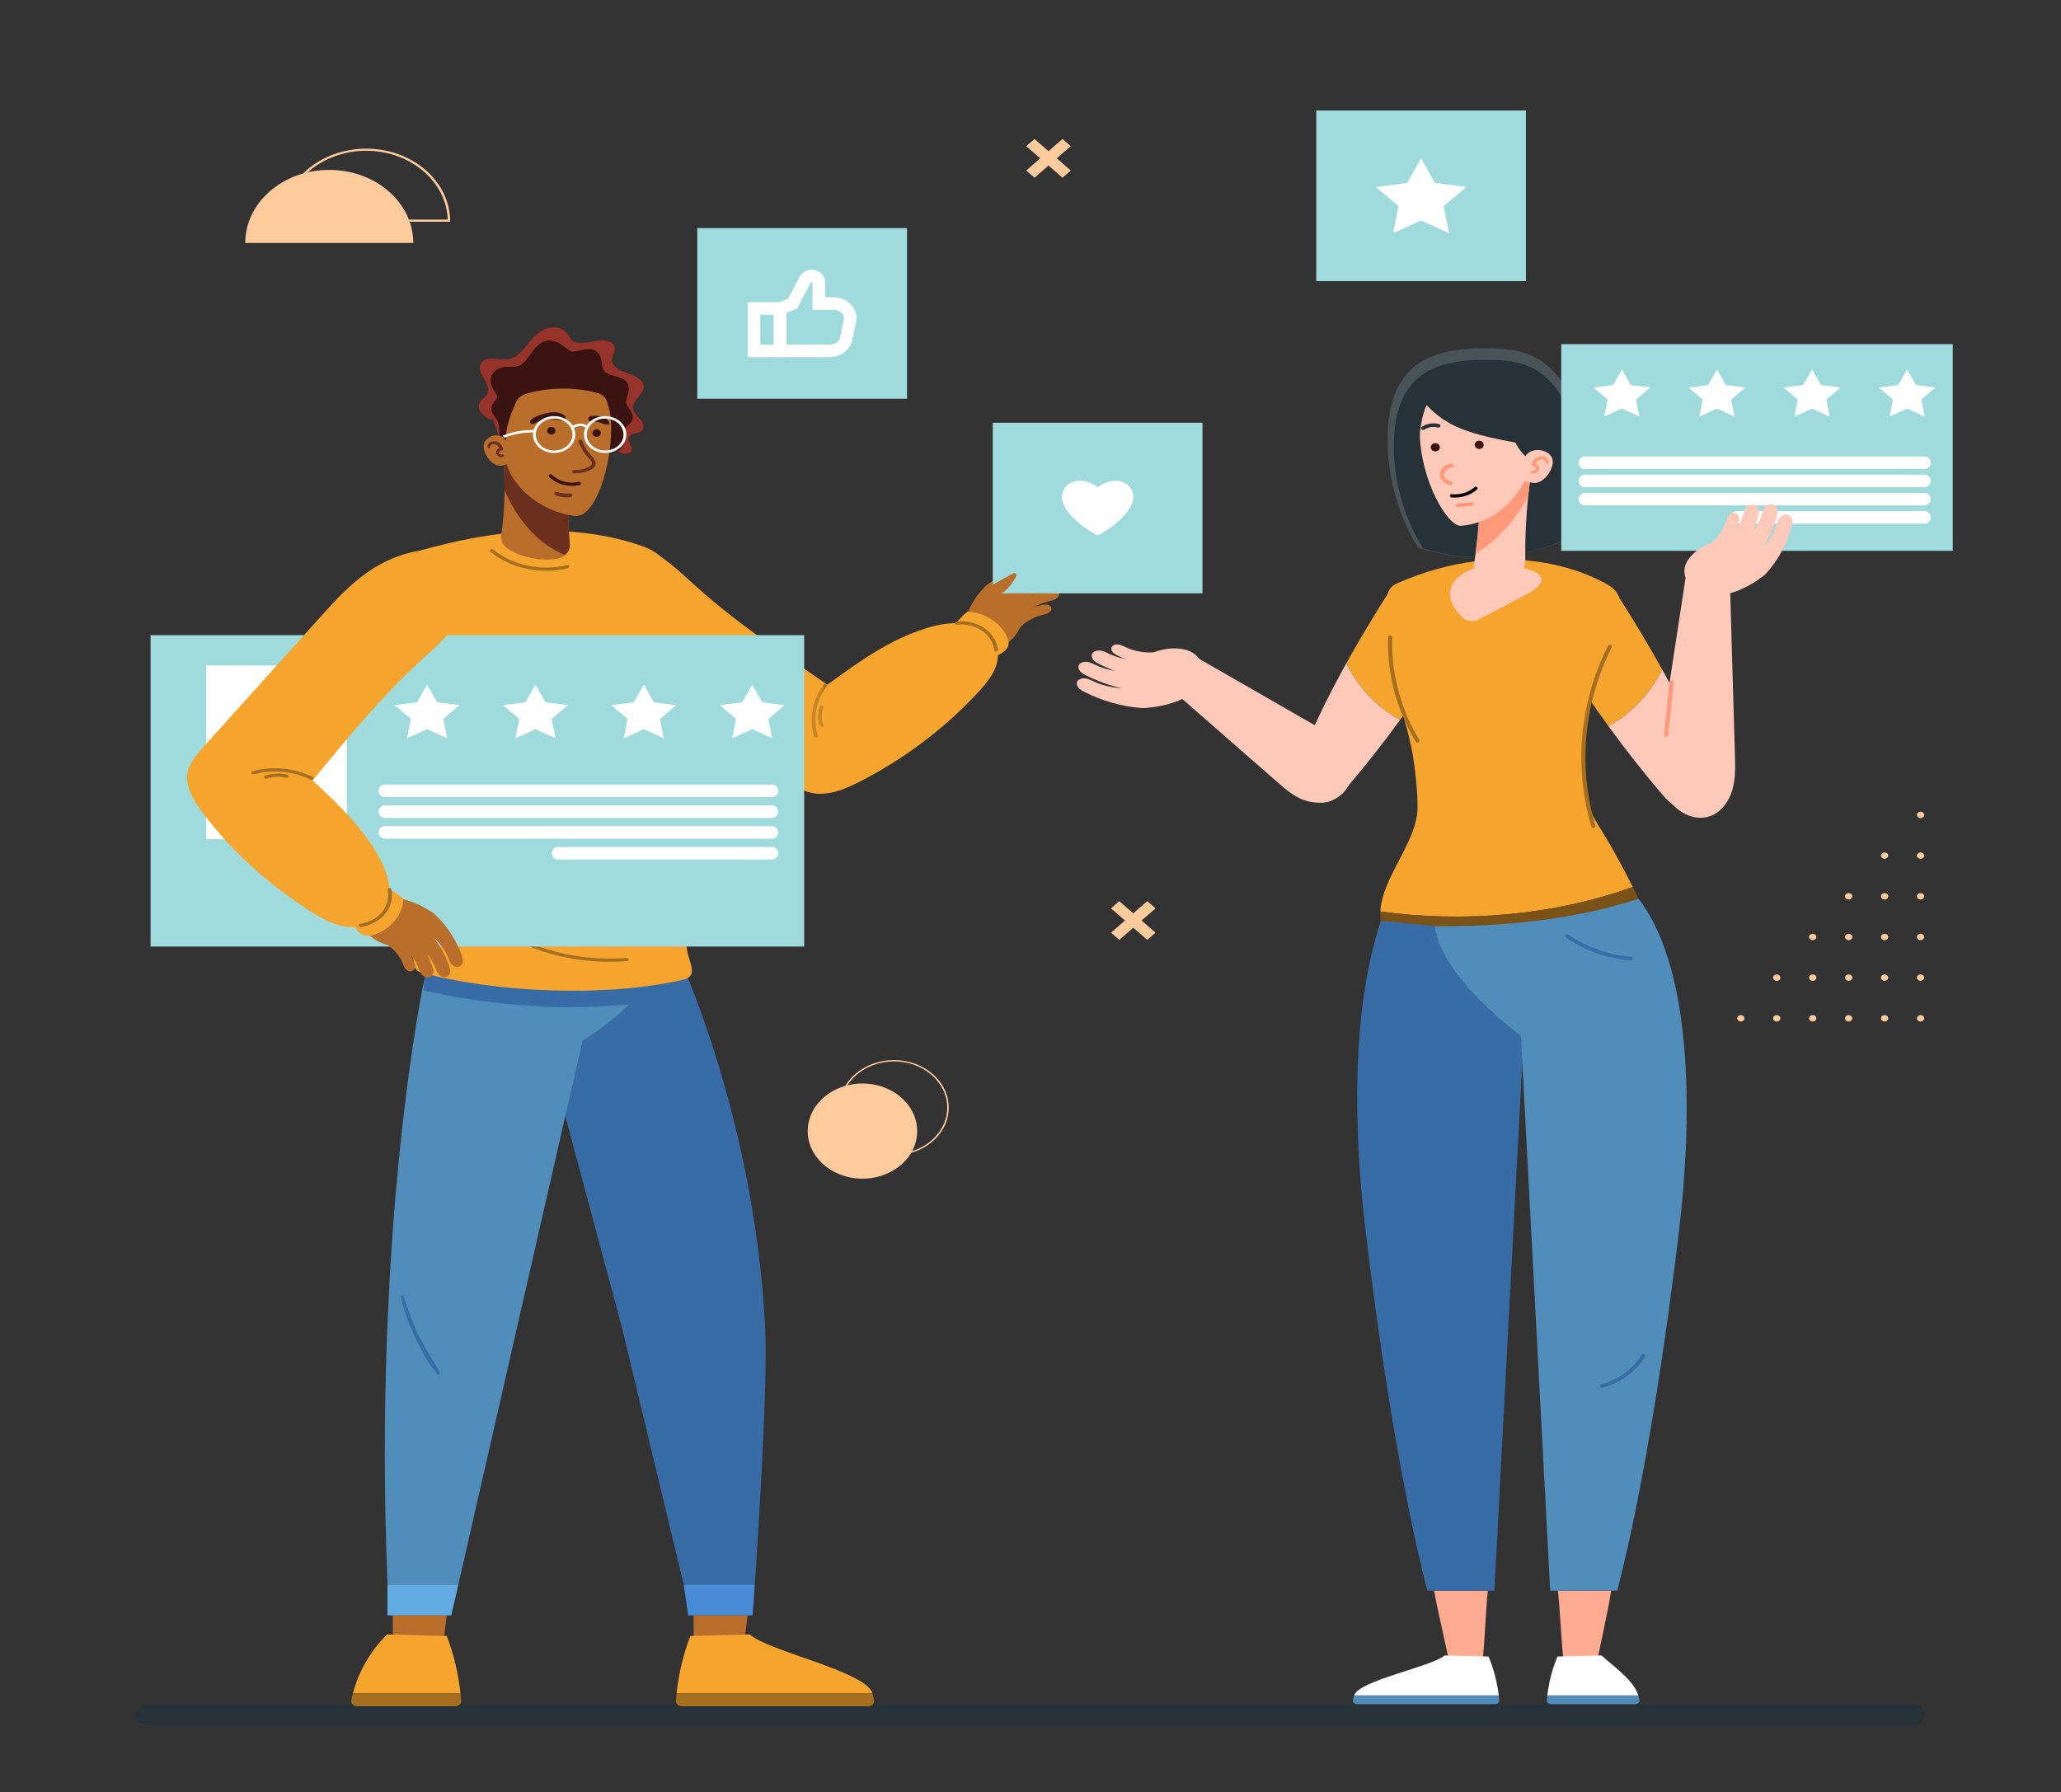 <svg width="330" height="287" viewBox="0 0 330 287" fill="none" xmlns="http://www.w3.org/2000/svg">
<rect x="0" y="0" width="330" height="287" fill="#333333" stroke="none"/>
<g clip-path="url(#clip0_20_542)">
<path d="M164.316 23.408L166.556 25.356L164.316 27.303L165.643 28.458L167.883 26.51L170.123 28.458L171.45 27.303L169.21 25.356L171.45 23.408L170.123 22.254L167.883 24.201L165.643 22.254L164.316 23.408Z" fill="#FFCA9C"/>
<path d="M177.888 145.462L180.127 147.41L177.888 149.358L179.215 150.512L181.454 148.564L183.695 150.512L185.022 149.358L182.782 147.41L185.022 145.462L183.695 144.308L181.454 146.256L179.215 144.308L177.888 145.462Z" fill="#FFCA9C"/>
<path d="M278.729 162.562C279.053 162.562 279.316 162.791 279.316 163.073C279.316 163.355 279.053 163.583 278.729 163.583C278.405 163.583 278.143 163.355 278.143 163.073C278.142 162.791 278.405 162.562 278.729 162.562Z" fill="#FFCA9C"/>
<path d="M284.486 162.562C284.81 162.562 285.073 162.791 285.073 163.073C285.073 163.355 284.81 163.583 284.486 163.583C284.162 163.583 283.899 163.355 283.899 163.073C283.899 162.791 284.162 162.562 284.486 162.562Z" fill="#FFCA9C"/>
<path d="M284.486 157.069C284.81 157.069 285.073 156.841 285.073 156.559C285.073 156.277 284.81 156.049 284.486 156.049C284.162 156.049 283.899 156.277 283.899 156.559C283.899 156.841 284.162 157.069 284.486 157.069Z" fill="#FFCA9C"/>
<path d="M290.243 162.562C290.567 162.562 290.83 162.791 290.83 163.073C290.83 163.355 290.567 163.583 290.243 163.583C289.919 163.583 289.656 163.355 289.656 163.073C289.656 162.791 289.919 162.562 290.243 162.562Z" fill="#FFCA9C"/>
<path d="M290.243 157.069C290.567 157.069 290.83 156.841 290.83 156.559C290.83 156.277 290.567 156.049 290.243 156.049C289.919 156.049 289.656 156.277 289.656 156.559C289.656 156.841 289.919 157.069 290.243 157.069Z" fill="#FFCA9C"/>
<path d="M290.243 150.555C290.567 150.555 290.83 150.327 290.83 150.045C290.83 149.763 290.567 149.535 290.243 149.535C289.919 149.535 289.656 149.763 289.656 150.045C289.656 150.327 289.919 150.555 290.243 150.555Z" fill="#FFCA9C"/>
<path d="M296 162.562C296.324 162.562 296.587 162.791 296.587 163.073C296.587 163.355 296.324 163.583 296 163.583C295.676 163.583 295.413 163.355 295.413 163.073C295.413 162.791 295.676 162.562 296 162.562Z" fill="#FFCA9C"/>
<path d="M296 157.069C296.324 157.069 296.587 156.841 296.587 156.559C296.587 156.277 296.324 156.049 296 156.049C295.676 156.049 295.413 156.277 295.413 156.559C295.413 156.841 295.676 157.069 296 157.069Z" fill="#FFCA9C"/>
<path d="M296 150.555C296.324 150.555 296.587 150.327 296.587 150.045C296.587 149.763 296.324 149.535 296 149.535C295.676 149.535 295.413 149.763 295.413 150.045C295.413 150.327 295.676 150.555 296 150.555Z" fill="#FFCA9C"/>
<path d="M296 144.042C296.324 144.042 296.587 143.813 296.587 143.532C296.587 143.25 296.324 143.021 296 143.021C295.676 143.021 295.413 143.25 295.413 143.532C295.413 143.813 295.676 144.042 296 144.042Z" fill="#FFCA9C"/>
<path d="M301.757 162.562C302.081 162.562 302.344 162.791 302.344 163.073C302.344 163.355 302.081 163.583 301.757 163.583C301.433 163.583 301.171 163.355 301.171 163.073C301.171 162.791 301.433 162.562 301.757 162.562Z" fill="#FFCA9C"/>
<path d="M301.757 157.069C302.081 157.069 302.344 156.841 302.344 156.559C302.344 156.277 302.081 156.049 301.757 156.049C301.433 156.049 301.171 156.277 301.171 156.559C301.171 156.841 301.433 157.069 301.757 157.069Z" fill="#FFCA9C"/>
<path d="M301.757 150.555C302.081 150.555 302.344 150.327 302.344 150.045C302.344 149.763 302.081 149.535 301.757 149.535C301.433 149.535 301.171 149.763 301.171 150.045C301.171 150.327 301.433 150.555 301.757 150.555Z" fill="#FFCA9C"/>
<path d="M301.757 144.042C302.081 144.042 302.344 143.813 302.344 143.532C302.344 143.25 302.081 143.021 301.757 143.021C301.433 143.021 301.171 143.25 301.171 143.532C301.171 143.813 301.433 144.042 301.757 144.042Z" fill="#FFCA9C"/>
<path d="M301.757 137.528C302.081 137.528 302.344 137.3 302.344 137.018C302.344 136.736 302.081 136.508 301.757 136.508C301.433 136.508 301.171 136.736 301.171 137.018C301.171 137.3 301.433 137.528 301.757 137.528Z" fill="#FFCA9C"/>
<path d="M307.514 162.562C307.839 162.562 308.101 162.791 308.101 163.073C308.101 163.355 307.839 163.583 307.514 163.583C307.19 163.583 306.928 163.355 306.928 163.073C306.927 162.791 307.19 162.562 307.514 162.562Z" fill="#FFCA9C"/>
<path d="M307.514 157.069C307.839 157.069 308.101 156.841 308.101 156.559C308.101 156.277 307.839 156.049 307.514 156.049C307.19 156.049 306.928 156.277 306.928 156.559C306.928 156.841 307.19 157.069 307.514 157.069Z" fill="#FFCA9C"/>
<path d="M307.514 150.555C307.839 150.555 308.101 150.327 308.101 150.045C308.101 149.763 307.839 149.535 307.514 149.535C307.19 149.535 306.928 149.763 306.928 150.045C306.928 150.327 307.19 150.555 307.514 150.555Z" fill="#FFCA9C"/>
<path d="M307.514 144.042C307.839 144.042 308.101 143.813 308.101 143.532C308.101 143.25 307.839 143.021 307.514 143.021C307.19 143.021 306.928 143.25 306.928 143.532C306.928 143.813 307.19 144.042 307.514 144.042Z" fill="#FFCA9C"/>
<path d="M307.514 137.528C307.839 137.528 308.101 137.3 308.101 137.018C308.101 136.736 307.839 136.508 307.514 136.508C307.19 136.508 306.928 136.736 306.928 137.018C306.928 137.3 307.19 137.528 307.514 137.528Z" fill="#FFCA9C"/>
<path d="M307.514 129.993C307.839 129.993 308.101 130.222 308.101 130.503C308.101 130.785 307.839 131.014 307.514 131.014C307.19 131.014 306.928 130.785 306.928 130.503C306.927 130.222 307.19 129.993 307.514 129.993Z" fill="#FFCA9C"/>
<path d="M146.617 182.892C147.735 178.797 144.825 174.688 140.115 173.715C135.406 172.742 130.682 175.274 129.563 179.369C128.445 183.465 131.355 187.573 136.065 188.546C140.774 189.519 145.498 186.988 146.617 182.892Z" fill="#FFCA9C"/>
<path d="M143.145 169.97C147.843 169.97 151.664 173.293 151.664 177.378C151.664 181.463 147.843 184.787 143.145 184.787C138.448 184.787 134.627 181.463 134.627 177.378C134.627 173.293 138.448 169.97 143.145 169.97ZM143.145 169.756C138.305 169.756 134.381 173.168 134.381 177.378C134.381 181.588 138.305 185 143.145 185C147.986 185 151.91 181.588 151.91 177.378C151.91 173.169 147.986 169.756 143.145 169.756Z" fill="#FFCA9C"/>
<path d="M52.719 27.206C45.291 27.206 39.269 32.443 39.269 38.903H66.17C66.17 32.443 60.148 27.206 52.719 27.206Z" fill="#FFCA9C"/>
<path d="M58.637 24.146C65.708 24.146 71.483 29.058 71.691 35.164H45.584C45.79 29.058 51.566 24.146 58.637 24.146ZM58.637 23.807C51.209 23.807 45.187 29.044 45.187 35.504H72.087C72.087 29.044 66.065 23.807 58.637 23.807Z" fill="#FFCA9C"/>
<path d="M306.236 276.345H23.765C22.671 276.345 21.785 275.574 21.785 274.623C21.785 273.672 22.671 272.901 23.765 272.901H306.236C307.33 272.901 308.216 273.672 308.216 274.623C308.216 275.574 307.33 276.345 306.236 276.345Z" fill="#263238"/>
<path d="M166.975 90.112C166.598 90.062 166.216 90.137 165.847 90.221C163.107 90.839 160.381 91.96 158.195 93.541C155.902 95.2 158.163 97.229 160.385 95.749C161.027 95.321 161.518 94.747 162.081 94.241C163.174 93.26 164.56 92.53 166.065 92.141C166.505 92.027 166.967 91.937 167.342 91.707C167.718 91.477 167.987 91.057 167.844 90.677C167.724 90.363 167.352 90.162 166.975 90.112Z" fill="#B96E2B"/>
<path d="M168.745 91.961C168.369 91.911 167.986 91.986 167.618 92.069C164.878 92.688 162.152 93.809 159.966 95.39C157.673 97.049 159.934 99.078 162.155 97.598C162.798 97.17 163.289 96.596 163.852 96.09C164.945 95.109 166.331 94.379 167.836 93.989C168.276 93.876 168.738 93.786 169.113 93.556C169.489 93.326 169.759 92.906 169.615 92.527C169.496 92.212 169.122 92.011 168.745 91.961Z" fill="#B96E2B"/>
<path d="M168.695 94.304C168.318 94.254 167.936 94.329 167.567 94.412C164.828 95.031 162.102 96.152 159.916 97.733C157.622 99.392 159.884 101.421 162.105 99.941C162.748 99.513 163.238 98.939 163.802 98.433C164.894 97.452 166.281 96.722 167.786 96.332C168.226 96.219 168.687 96.129 169.063 95.899C169.438 95.669 169.708 95.249 169.565 94.87C169.446 94.555 169.072 94.353 168.695 94.304Z" fill="#B96E2B"/>
<path d="M166.695 96.908C166.996 96.84 167.308 96.779 167.616 96.82C167.923 96.861 168.228 97.025 168.325 97.281C168.443 97.591 168.222 97.934 167.915 98.122C167.609 98.309 167.232 98.383 166.872 98.476C165.644 98.793 164.512 99.39 163.62 100.191C163.16 100.604 162.759 101.072 162.235 101.422C160.421 102.63 158.575 100.974 160.447 99.62C162.233 98.328 164.458 97.413 166.695 96.908Z" fill="#B96E2B"/>
<path d="M157.927 93.756C156.773 94.904 156.192 95.641 155.442 97.019C154.691 98.398 154.384 100.027 154.99 101.458C155.597 102.889 157.265 104.025 159.011 103.879C160.051 103.792 160.995 103.282 161.734 102.64C163.263 101.309 164.03 99.345 163.747 97.479C163.465 95.614 162.141 93.889 160.268 92.948L157.927 93.756Z" fill="#B96E2B"/>
<path d="M90.996 90.332C90.591 93.843 92.095 97.344 94.344 100.148C96.594 102.953 99.549 105.169 102.47 107.354C110.114 113.072 117.759 118.79 125.404 124.507C126.77 125.529 128.195 126.578 129.896 126.956C132.498 127.534 135.178 126.435 137.542 125.233C144.826 121.529 151.389 116.561 156.804 110.657C158.463 108.847 160.109 106.644 159.721 104.293C159.372 102.174 157.355 100.556 155.15 100.033C152.945 99.51 150.599 99.905 148.427 100.565C142.485 102.368 137.411 106.045 132.47 109.653C125.452 104.827 117.639 99.499 111.369 93.834C108.556 91.293 105.771 88.512 102.101 87.262C98.432 86.012 91.418 86.665 90.996 90.332Z" fill="#F5A42E"/>
<path d="M158.413 105.953C158.814 105.419 159.489 105.102 160.102 104.754C160.715 104.405 161.33 103.951 161.472 103.326C161.559 102.944 161.455 102.549 161.312 102.18C160.402 99.834 157.757 98.079 154.916 97.933C153.632 98.991 152.727 100.09 152.037 101.506L158.413 105.953Z" fill="#F5A42E"/>
<path d="M131.854 109.641C130.068 112.08 129.505 115.119 130.351 117.919C130.448 118.24 131.037 118.151 130.939 117.827C130.135 115.161 130.638 112.27 132.341 109.943C132.547 109.661 132.061 109.359 131.854 109.641Z" fill="#A66F1F"/>
<path d="M131.254 113.118C130.873 114.138 130.885 115.223 131.269 116.24C131.319 116.373 131.533 116.42 131.666 116.365C131.826 116.3 131.86 116.153 131.81 116.019C131.479 115.143 131.487 114.177 131.813 113.301C131.932 112.983 131.372 112.799 131.254 113.118Z" fill="#A66F1F"/>
<path d="M153.094 99.527C152.712 99.57 152.818 100.082 153.2 100.039C154.664 99.875 156.171 100.24 157.313 101.056C158.378 101.816 159.047 102.934 159.217 104.117C159.265 104.449 159.853 104.356 159.805 104.025C159.616 102.705 158.842 101.477 157.66 100.632C156.394 99.728 154.71 99.346 153.094 99.527Z" fill="#A66F1F"/>
<path d="M108.757 153.373C87.142 155.625 87.46 167.337 87.46 167.337L99.579 212.574L109.472 253.746H120.862C121.872 238.411 122.919 220.124 122.495 212.19C120.713 178.85 108.757 153.373 108.757 153.373Z" fill="#386CA6"/>
<path d="M109.471 253.746L110.196 258.691H120.505C120.635 257.036 120.754 255.388 120.861 253.746H109.471Z" fill="#488BD6"/>
<path d="M111.048 258.691C111.051 260.023 111.06 261.319 111.078 262.562H119.236L119.692 258.691H111.048Z" fill="#B96E2B"/>
<path d="M110.532 261.983L120.081 261.734C122.742 264.356 138.766 267.656 139.694 271.183H108.326C108.675 268.044 109.386 264.955 110.532 261.983Z" fill="#F5A42E"/>
<path d="M139.693 271.183C139.782 271.521 139.873 271.858 139.944 272.2C140.055 272.737 139.632 273.239 139.055 273.239H109.122C108.596 273.239 108.173 272.815 108.214 272.318C108.246 271.939 108.285 271.561 108.326 271.183H139.693Z" fill="#A66F1F"/>
<path d="M93.268 166.666C93.268 166.666 102.883 160.832 104.009 155.727L67.917 156.942C67.917 156.942 59.662 195.486 62.051 253.745H73.389L93.268 166.666Z" fill="#508DBA"/>
<path d="M62.051 253.746C62.035 255.447 62.029 257.1 62.035 258.691H72.26L73.389 253.746H62.051Z" fill="#62ACE3"/>
<path d="M62.883 258.691C62.886 260.023 62.895 261.318 62.913 262.562H71.071L71.527 258.691H62.883Z" fill="#B96E2B"/>
<path d="M71.533 261.982L61.984 261.734C59.323 264.356 57.427 267.655 56.499 271.183H73.739C73.391 268.043 72.68 264.955 71.533 261.982Z" fill="#F5A42E"/>
<path d="M56.499 271.183C56.41 271.521 56.318 271.858 56.248 272.2C56.137 272.736 56.56 273.239 57.137 273.239H72.943C73.47 273.239 73.893 272.814 73.851 272.317C73.82 271.938 73.781 271.561 73.739 271.183H56.499Z" fill="#A66F1F"/>
<path d="M100.703 160.856C102.611 159.041 104.282 156.971 104.715 155.006L68.241 153.373C68.241 153.373 67.944 157.086 67.805 158.629C78.679 161.026 89.803 161.921 100.703 160.856Z" fill="#386CA6"/>
<path d="M70.45 219.734C69.266 217.807 68.028 215.93 67.047 213.898C66.055 211.844 65.347 209.708 64.63 207.559C64.542 207.296 64.147 207.405 64.199 207.671C64.629 209.903 65.482 212.075 66.45 214.143C67.416 216.207 68.538 218.272 70.03 220.041C70.222 220.269 70.599 219.977 70.45 219.734Z" fill="#386CA6"/>
<path d="M81.194 78.952C81.056 76.935 80.917 74.915 80.564 72.918C80.215 70.953 79.659 69.015 78.904 67.138C78.143 67.329 77.369 66.507 76.941 65.928C76.512 65.349 76.578 64.528 77.093 64.005C77.329 63.766 77.643 63.589 77.856 63.334C78.508 62.554 77.973 61.474 77.449 60.625C76.925 59.776 76.448 58.656 77.172 57.927C78.098 56.994 79.846 57.705 81.247 57.518C82.87 57.302 83.848 55.901 84.788 54.729C85.461 53.89 86.261 53.078 87.336 52.665C88.412 52.252 89.82 52.347 90.584 53.125C90.998 53.547 91.189 54.121 91.663 54.494C92.599 55.23 94.057 54.842 95.284 54.585C96.51 54.327 98.221 54.51 98.445 55.591C98.588 56.278 97.988 56.931 97.991 57.63C97.994 58.719 99.35 59.369 100.513 59.773C101.676 60.176 103.038 60.798 103.083 61.886C103.138 63.184 101.208 64.092 101.354 65.384C101.431 66.063 102.066 66.572 102.535 67.119C103.004 67.666 103.303 68.499 102.753 68.985C102.212 69.463 101.128 69.327 100.765 69.918C100.314 70.651 101.536 71.579 101.072 72.305C100.831 72.684 100.224 72.775 99.748 72.645C99.272 72.516 98.883 72.224 98.468 71.984C96.153 70.644 92.723 71.05 90.904 72.878C89.973 73.813 89.475 75.005 88.892 76.132C88.309 77.26 87.567 78.4 86.35 79.038C85.131 79.678 82.01 79.966 81.194 78.952Z" fill="#3B1411"/>
<path d="M101.354 65.385C101.207 64.093 103.138 63.185 103.083 61.887C103.038 60.799 101.676 60.177 100.513 59.774C99.35 59.37 97.994 58.719 97.991 57.63C97.989 56.932 98.588 56.279 98.445 55.591C98.221 54.511 96.51 54.328 95.284 54.586C94.057 54.843 92.599 55.231 91.663 54.494C91.189 54.122 90.999 53.547 90.584 53.125C89.82 52.348 88.412 52.253 87.336 52.665C86.261 53.078 85.461 53.891 84.788 54.729C83.849 55.9 82.87 57.302 81.247 57.518C79.846 57.705 78.098 56.994 77.172 57.927C76.448 58.656 76.925 59.776 77.449 60.625C77.973 61.474 78.508 62.554 77.856 63.334C77.643 63.589 77.329 63.766 77.093 64.005C76.578 64.527 76.512 65.349 76.941 65.928C77.369 66.507 78.143 67.329 78.904 67.138C79.308 68.141 79.649 69.162 79.939 70.195C80.004 69.379 79.987 68.557 79.798 67.798C79.529 66.716 78.182 66.002 78.839 64.779C79.048 64.389 79.616 63.903 79.618 63.486C79.618 63.237 79.304 62.864 79.174 62.648C79.013 62.381 78.851 62.114 78.726 61.833C78.199 60.649 78.796 59.366 80.191 58.894C81.179 58.56 82.526 59.007 83.387 58.454C83.984 58.07 84.385 57.453 84.78 56.922C85.542 55.897 86.476 54.492 88.089 54.531C89.052 54.554 89.856 55.097 90.525 55.646C90.818 55.886 91.157 56.219 91.576 56.286C91.939 56.344 92.362 56.203 92.708 56.134C93.638 55.946 94.779 55.687 95.567 56.325C96.258 56.884 96.287 57.784 96.41 58.54C96.577 59.566 97.205 59.919 98.307 60.18C99.265 60.408 100.296 60.745 100.597 61.663C100.794 62.268 100.628 62.879 100.443 63.468C100.301 63.923 100.131 64.388 100.375 64.838C100.777 65.578 101.509 66.186 101.298 67.086C101.137 67.773 100.495 68.094 100.047 68.619C99.462 69.305 100.16 70.243 99.898 71.035C99.734 71.528 99.362 71.916 99.016 72.317C99.247 72.453 99.484 72.576 99.748 72.648C100.224 72.778 100.831 72.687 101.072 72.308C101.536 71.581 100.314 70.653 100.765 69.921C101.128 69.33 102.212 69.465 102.753 68.988C103.303 68.501 103.004 67.669 102.535 67.122C102.066 66.574 101.431 66.064 101.354 65.385Z" fill="#96332B"/>
<path opacity="0.44" d="M118.47 99.688H93.989C94.105 99.843 94.223 99.998 94.344 100.149C96.594 102.953 99.548 105.169 102.47 107.355C110.114 113.072 117.759 118.79 125.404 124.507C126.77 125.529 128.195 126.578 129.896 126.956C130.533 127.098 131.176 127.137 131.817 127.101V109.204C127.458 106.207 122.832 103.025 118.47 99.688Z" fill="#F5A42E"/>
<path d="M107.87 93.367C107.716 90.795 105.858 88.552 103.125 87.558C97.318 85.445 90.825 84.748 84.51 85.095C78.718 85.413 73.041 86.56 67.502 88.1C63.875 89.109 61.675 92.293 62.272 95.564C65.683 114.264 67.07 133.477 66.22 152.365C66.165 153.593 66.034 155.362 67.383 155.727C79.795 159.095 97.49 159.649 109.301 156.913C112.23 156.235 109.922 153.885 109.931 151.248C109.99 132.377 108.987 112.041 107.87 93.367Z" fill="#F5A42E"/>
<path opacity="0.44" d="M109.931 151.248C109.983 134.486 109.198 116.571 108.238 99.688H62.986C65.871 117.082 67.008 134.863 66.22 152.365C66.189 153.048 66.136 153.899 66.327 154.582H110.655C110.415 153.622 109.927 152.467 109.931 151.248Z" fill="#F5A42E"/>
<path d="M100.299 153.397C95.163 153.817 89.92 153.035 85.223 151.185C80.884 149.475 77.075 146.815 74.154 143.548C72.538 141.741 71.207 139.747 70.194 137.635C70.046 137.326 69.518 137.57 69.666 137.877C71.51 141.723 74.423 145.162 78.08 147.854C81.963 150.711 86.668 152.665 91.658 153.52C94.549 154.015 97.499 154.144 100.432 153.903C100.814 153.872 100.678 153.366 100.299 153.397Z" fill="#A66F1F"/>
<path d="M90.772 90.49C86.686 91.504 82.087 90.551 78.987 88.016C78.708 87.788 78.265 88.138 78.546 88.367C81.797 91.026 86.608 92.063 90.906 90.997C91.274 90.907 91.144 90.399 90.772 90.49Z" fill="#A66F1F"/>
<path d="M80.583 73.111C80.962 77.314 80.849 81.55 80.251 85.734C80.13 86.58 80.542 87.417 81.346 87.907C83.563 89.257 86.39 89.854 89.049 89.506C90.401 89.329 91.35 88.248 91.237 87.063C90.978 84.345 90.899 81.762 90.974 78.95C88.326 76.031 84.652 74.249 80.583 73.111Z" fill="#B96E2B"/>
<path d="M90.973 78.95C88.326 76.031 84.652 74.249 80.583 73.111C80.744 74.903 80.811 76.701 80.795 78.498C82.636 82.881 85.968 87.058 90.46 88.88C90.995 88.418 91.303 87.761 91.237 87.064C90.978 84.344 90.898 81.762 90.973 78.95Z" fill="#6C301E"/>
<path d="M97.688 66.258C98.588 72.127 95.792 82.992 92.083 82.636C87.046 82.014 82.415 78.536 81.08 74.267C81.103 74.34 80.531 74.617 79.948 74.587C79.372 74.558 78.606 73.967 78.29 73.556C77.681 72.762 77.06 71.524 77.716 70.616C78.505 69.523 80.251 69.3 80.989 70.583C80.934 68.437 81.74 66.451 82.596 64.446C82.868 63.811 83.441 63.303 84.176 63.08C87.721 62 92.106 61.951 95.68 62.935C96.382 63.128 96.926 63.611 97.145 64.222C97.394 64.915 97.602 65.701 97.688 66.258Z" fill="#B96E2B"/>
<path d="M90.467 66.624C89.38 65.425 86.392 66.252 85.293 67.022C85.091 67.163 84.849 67.343 84.873 67.592C84.886 67.721 84.968 67.832 85.116 67.87C85.454 67.953 85.775 67.71 86.056 67.582C86.428 67.413 86.822 67.285 87.233 67.206C87.738 67.107 88.263 67.08 88.779 67.129C89.278 67.175 89.755 67.377 90.258 67.312C90.652 67.259 90.658 66.834 90.467 66.624Z" fill="#3B1411"/>
<path d="M88.878 68.727C88.85 68.656 88.805 68.594 88.74 68.541C88.68 68.485 88.609 68.445 88.526 68.422C88.447 68.386 88.362 68.369 88.271 68.372C88.212 68.379 88.154 68.386 88.095 68.393C87.983 68.42 87.885 68.469 87.802 68.541C87.768 68.58 87.733 68.618 87.699 68.657C87.639 68.747 87.608 68.844 87.608 68.948V69.01C87.605 69.089 87.624 69.163 87.666 69.232C87.693 69.304 87.738 69.365 87.803 69.418C87.863 69.474 87.934 69.514 88.016 69.537C88.096 69.573 88.181 69.59 88.272 69.587L88.448 69.566C88.56 69.539 88.658 69.49 88.741 69.418C88.775 69.379 88.81 69.34 88.845 69.302C88.905 69.212 88.935 69.115 88.935 69.011V68.949C88.938 68.869 88.919 68.795 88.878 68.727Z" fill="#3B1411"/>
<path d="M96.136 69.084C96.109 69.012 96.064 68.95 95.999 68.898C95.939 68.842 95.868 68.802 95.786 68.779C95.707 68.743 95.621 68.726 95.53 68.729C95.472 68.736 95.413 68.743 95.354 68.749C95.242 68.777 95.144 68.826 95.062 68.898C95.028 68.937 94.993 68.976 94.958 69.014C94.898 69.104 94.868 69.201 94.868 69.305V69.367C94.864 69.446 94.884 69.52 94.925 69.589C94.952 69.661 94.998 69.722 95.062 69.775C95.123 69.831 95.194 69.871 95.276 69.894C95.355 69.93 95.44 69.947 95.531 69.944L95.707 69.923C95.82 69.896 95.917 69.846 96 69.775C96.035 69.736 96.069 69.697 96.103 69.659C96.163 69.569 96.194 69.472 96.194 69.368V69.306C96.197 69.227 96.178 69.152 96.136 69.084Z" fill="#3B1411"/>
<path d="M97.45 67.456C97.193 67.022 96.64 66.798 96.108 66.676C95.589 66.557 95.059 66.537 94.538 66.65C94.297 66.703 94.15 66.918 94.182 67.124C94.236 67.475 94.578 67.487 94.897 67.491C95.328 67.495 95.738 67.544 96.138 67.692C96.407 67.791 97.814 68.402 97.531 67.629C97.509 67.568 97.481 67.51 97.45 67.456Z" fill="#3B1411"/>
<path d="M91.409 79.033C91.213 78.98 90.968 79.032 90.764 79.032C90.58 79.032 90.351 79.02 90.196 79.001C89.998 78.977 89.8 78.941 89.608 78.898C89.396 78.851 89.197 78.769 88.975 78.786C88.74 78.804 88.656 79.01 88.794 79.165C88.943 79.332 89.185 79.393 89.408 79.459C89.618 79.521 89.832 79.566 90.052 79.595C90.281 79.626 90.511 79.647 90.743 79.65C90.978 79.654 91.281 79.673 91.489 79.566C91.744 79.436 91.681 79.106 91.409 79.033Z" fill="#6C301E"/>
<path d="M80.444 72.788C80.236 72.849 79.943 72.757 79.896 72.546C79.871 72.438 79.935 72.35 80.012 72.266C80.086 72.185 80.196 72.138 80.303 72.137C80.474 72.135 80.606 71.991 80.56 71.844C80.361 71.228 79.794 70.597 78.976 70.668C78.613 70.7 78.284 70.878 78.13 71.172C78.058 71.309 78.043 71.459 78.086 71.605C78.11 71.688 78.232 71.905 78.369 71.797C78.45 71.733 78.424 71.637 78.451 71.554C78.48 71.466 78.522 71.382 78.582 71.305C78.702 71.151 78.909 71.092 79.117 71.11C79.534 71.145 79.801 71.431 79.956 71.746C79.582 71.893 79.341 72.253 79.455 72.625C79.579 73.028 80.107 73.292 80.566 73.171C80.847 73.096 80.722 72.706 80.444 72.788Z" fill="#6C301E"/>
<path d="M94.257 72.491C93.813 71.911 93.468 71.279 93.232 70.613C93.119 70.295 92.535 70.408 92.649 70.729C92.844 71.278 93.1 71.811 93.428 72.31C93.599 72.569 93.788 72.818 93.991 73.058C94.183 73.288 94.41 73.498 94.583 73.739C94.741 73.959 94.875 74.223 94.706 74.469C94.557 74.686 94.255 74.809 94.002 74.911C93.348 75.172 92.633 75.29 91.915 75.276C91.531 75.268 91.504 75.788 91.889 75.795C92.698 75.81 93.497 75.677 94.236 75.388C94.841 75.153 95.454 74.755 95.377 74.111C95.3 73.475 94.645 72.996 94.257 72.491Z" fill="#6C301E"/>
<path d="M92.655 77.171C91.114 77.517 89.425 77.067 88.374 76.027C88.12 75.775 87.679 76.127 87.933 76.379C89.118 77.552 91.049 78.069 92.788 77.677C93.159 77.594 93.028 77.086 92.655 77.171Z" fill="#3B1411"/>
<path d="M88.728 72.537C86.859 72.537 85.337 71.214 85.337 69.588C85.337 67.961 86.859 66.639 88.728 66.639C90.599 66.639 92.12 67.962 92.12 69.588C92.12 71.214 90.598 72.537 88.728 72.537ZM88.728 67.028C87.106 67.028 85.785 68.176 85.785 69.588C85.785 70.999 87.106 72.147 88.728 72.147C90.351 72.147 91.671 70.999 91.671 69.588C91.671 68.176 90.351 67.028 88.728 67.028Z" fill="white"/>
<path d="M96.894 72.537C95.024 72.537 93.503 71.214 93.503 69.588C93.503 67.961 95.024 66.639 96.894 66.639C98.764 66.639 100.286 67.962 100.286 69.588C100.286 71.214 98.764 72.537 96.894 72.537ZM96.894 67.028C95.271 67.028 93.951 68.176 93.951 69.588C93.951 70.999 95.271 72.147 96.894 72.147C98.517 72.147 99.838 70.999 99.838 69.588C99.838 68.176 98.517 67.028 96.894 67.028Z" fill="white"/>
<path d="M93.772 68.586C93.616 68.31 93.207 68.206 92.886 68.225C92.51 68.248 92.152 68.4 91.757 68.581L91.548 68.235C91.972 68.041 92.391 67.865 92.854 67.836C93.329 67.803 93.925 67.973 94.174 68.414L93.772 68.586Z" fill="white"/>
<path d="M80.696 70.104L80.515 69.747C82.121 69.129 83.902 68.821 85.654 68.859L85.643 69.249C83.953 69.213 82.242 69.509 80.696 70.104Z" fill="white"/>
<path d="M128.764 101.71H24.107V151.583H128.764V101.71Z" fill="#9FDADC"/>
<path d="M61.618 126.646H123.603" stroke="white" stroke-width="2" stroke-miterlimit="10" stroke-linecap="round"/>
<path d="M61.618 129.975H123.603" stroke="white" stroke-width="2" stroke-miterlimit="10" stroke-linecap="round"/>
<path d="M61.618 133.303H123.603" stroke="white" stroke-width="2" stroke-miterlimit="10" stroke-linecap="round"/>
<path d="M89.361 136.631H123.604" stroke="white" stroke-width="2" stroke-miterlimit="10" stroke-linecap="round"/>
<path d="M120.436 109.638L122.042 112.468L125.633 112.921L123.035 115.124L123.648 118.234L120.436 116.766L117.224 118.234L117.838 115.124L115.239 112.921L118.83 112.468L120.436 109.638Z" fill="white"/>
<path d="M103.085 109.638L104.691 112.468L108.282 112.921L105.683 115.124L106.296 118.234L103.085 116.766L99.873 118.234L100.486 115.124L97.887 112.921L101.478 112.468L103.085 109.638Z" fill="white"/>
<path d="M85.733 109.638L87.339 112.468L90.93 112.921L88.332 115.124L88.945 118.234L85.733 116.766L82.521 118.234L83.134 115.124L80.536 112.921L84.127 112.468L85.733 109.638Z" fill="white"/>
<path d="M68.381 109.638L69.987 112.468L73.578 112.921L70.98 115.124L71.594 118.234L68.381 116.766L65.169 118.234L65.783 115.124L63.184 112.921L66.775 112.468L68.381 109.638Z" fill="white"/>
<path d="M55.526 106.569H33.022V134.387H55.526V106.569Z" fill="white"/>
<path d="M74.119 154.018C74.159 153.689 74.055 153.36 73.942 153.043C73.104 150.692 71.69 148.376 69.772 146.551C67.76 144.635 65.535 146.695 67.338 148.555C67.86 149.094 68.542 149.493 69.149 149.959C70.326 150.863 71.231 152.033 71.747 153.322C71.898 153.7 72.022 154.096 72.304 154.412C72.586 154.727 73.081 154.942 73.51 154.8C73.867 154.682 74.08 154.348 74.119 154.018Z" fill="#B96E2B"/>
<path d="M72.079 155.643C72.118 155.314 72.014 154.985 71.902 154.668C71.064 152.317 69.649 150.001 67.731 148.176C65.719 146.261 63.494 148.32 65.297 150.18C65.819 150.719 66.501 151.118 67.108 151.584C68.285 152.488 69.19 153.658 69.707 154.947C69.858 155.325 69.982 155.721 70.264 156.037C70.546 156.353 71.041 156.567 71.47 156.425C71.825 156.306 72.039 155.973 72.079 155.643Z" fill="#B96E2B"/>
<path d="M69.385 155.709C69.425 155.379 69.321 155.05 69.208 154.734C68.37 152.383 66.956 150.067 65.038 148.241C63.025 146.326 60.8 148.385 62.604 150.246C63.126 150.784 63.807 151.184 64.415 151.65C65.592 152.553 66.496 153.724 67.013 155.013C67.164 155.39 67.289 155.787 67.57 156.102C67.852 156.417 68.347 156.633 68.776 156.49C69.132 156.372 69.346 156.039 69.385 155.709Z" fill="#B96E2B"/>
<path d="M66.301 154.092C66.393 154.351 66.478 154.619 66.445 154.888C66.413 155.158 66.239 155.43 65.948 155.527C65.597 155.643 65.194 155.468 64.963 155.21C64.733 154.952 64.632 154.628 64.508 154.321C64.087 153.268 63.348 152.313 62.386 151.575C61.891 151.194 61.334 150.868 60.908 150.428C59.436 148.909 61.253 147.228 62.895 148.792C64.462 150.282 65.617 152.172 66.301 154.092Z" fill="#B96E2B"/>
<path d="M69.513 146.328C68.14 145.379 67.267 144.909 65.649 144.321C64.031 143.733 62.146 143.542 60.53 144.136C58.914 144.729 57.687 146.232 57.936 147.741C58.084 148.641 58.714 149.437 59.486 150.049C61.086 151.316 63.378 151.89 65.507 151.558C67.636 151.226 69.556 149.995 70.55 148.324L69.513 146.328Z" fill="#B96E2B"/>
<path d="M70.33 88.022C66.279 87.834 62.327 89.303 59.211 91.388C56.094 93.472 53.686 96.143 51.312 98.782C45.1 105.69 38.889 112.598 32.678 119.505C31.568 120.739 30.429 122.027 30.074 123.522C29.532 125.809 30.919 128.086 32.409 130.084C37.003 136.239 43.014 141.71 50.048 146.139C52.203 147.496 54.81 148.823 57.493 148.377C59.91 147.975 61.675 146.147 62.173 144.208C62.67 142.268 62.107 140.248 61.249 138.391C58.902 133.314 54.442 129.076 50.068 124.952C55.284 118.63 61.04 111.595 67.255 105.883C70.043 103.322 73.107 100.772 74.372 97.526C75.638 94.28 74.561 88.218 70.33 88.022Z" fill="#F5A42E"/>
<path d="M55.526 147.318C56.158 147.641 56.553 148.213 56.982 148.73C57.411 149.246 57.962 149.759 58.687 149.854C59.129 149.911 59.578 149.803 59.995 149.661C62.647 148.761 64.539 146.382 64.574 143.907C63.3 142.841 61.995 142.106 60.337 141.573L55.526 147.318Z" fill="#F5A42E"/>
<path d="M50.054 124.417C47.169 122.979 43.652 122.631 40.476 123.496C40.111 123.595 40.241 124.103 40.609 124.003C43.633 123.18 46.977 123.482 49.729 124.854C50.063 125.02 50.388 124.583 50.054 124.417Z" fill="#A66F1F"/>
<path d="M46.032 124.056C44.843 123.773 43.598 123.833 42.447 124.215C42.296 124.265 42.253 124.452 42.322 124.566C42.405 124.703 42.575 124.725 42.726 124.674C43.718 124.346 44.827 124.308 45.849 124.551C46.219 124.639 46.404 124.145 46.032 124.056Z" fill="#A66F1F"/>
<path d="M62.66 142.397C62.593 142.068 62.01 142.184 62.077 142.513C62.334 143.777 61.985 145.103 61.101 146.134C60.277 147.095 59.024 147.728 57.673 147.931C57.295 147.987 57.428 148.494 57.807 148.438C59.313 148.212 60.688 147.482 61.603 146.416C62.583 145.274 62.943 143.793 62.66 142.397Z" fill="#A66F1F"/>
<path d="M192.536 67.693H158.958V95.021H192.536V67.693Z" fill="#9FDADC"/>
<path d="M156.497 97.635C157.376 97.65 158.303 97.656 159.071 97.283C159.838 96.91 160.346 96.017 159.904 95.356C161.16 94.672 162.116 93.452 162.743 92.211C162.883 91.935 162.519 91.67 162.226 91.829C160.208 92.928 158.162 93.943 156.511 95.444C156.013 95.896 156.179 97.073 156.497 97.635Z" fill="#B96E2B"/>
<path d="M181.377 78.935C181.083 77.793 179.952 77.047 178.831 76.984C177.738 76.915 176.672 77.385 175.747 78.011C174.827 77.385 173.762 76.915 172.669 76.984C171.548 77.047 170.411 77.793 170.118 78.935C169.775 80.267 170.618 81.61 171.537 82.591C172.723 83.86 174.121 84.916 175.649 85.685C175.682 85.708 175.715 85.725 175.747 85.737L175.845 85.685C177.373 84.916 178.771 83.86 179.962 82.591C180.876 81.61 181.719 80.267 181.377 78.935Z" fill="white"/>
<path d="M259.373 95.879C261.806 99.711 264.053 103.443 266.15 107.222C264.393 110.789 261.401 114.227 257.532 116.278C254.999 112.795 252.599 109.238 250.345 105.613L259.373 95.879Z" fill="#F5A42E"/>
<path d="M261.425 142.033C254.997 129.236 255.134 132.94 253.837 125.939C252.098 116.558 256.029 107.096 259.296 98.024C259.859 96.46 259.212 94.754 257.72 93.813C254.797 91.969 241.522 85.503 223.558 93.48C222.353 94.015 221.926 95.382 221.981 96.585C222.161 100.497 222.245 104.54 223.052 108.438C223.936 112.707 225.568 116.829 226.243 121.101C226.673 123.826 226.959 126.553 226.969 129.286C226.993 134.754 221.277 140.428 221.021 145.962C234.237 147.798 248.84 146.613 261.425 142.033Z" fill="#F5A42E"/>
<path d="M221.02 145.961C220.997 146.465 221.015 146.967 221.09 147.467C236.951 150.096 247.903 149.565 262.367 143.929C262.036 143.255 261.726 142.632 261.425 142.032C248.84 146.613 234.237 147.797 221.02 145.961Z" fill="#7A5217"/>
<path d="M246.146 94.014C245.566 94.581 244.692 95.042 243.83 95.495C241.582 96.676 239.334 97.857 237.085 99.038C236.724 99.228 236.322 99.429 235.817 99.46C234.939 99.513 234.288 99.044 233.891 98.621C232.742 97.397 232.003 96.031 232.189 94.666C232.375 93.3 233.577 91.938 235.687 91.162C239.183 89.875 249.485 90.753 246.146 94.014Z" fill="#FFC9B9"/>
<path d="M173.664 110.815C173.3 110.632 172.933 110.432 172.682 110.14C172.43 109.846 172.316 109.436 172.504 109.109C172.729 108.714 173.316 108.566 173.816 108.639C174.316 108.711 174.758 108.952 175.206 109.16C176.735 109.87 178.476 110.231 180.209 110.198C181.103 110.18 182 110.061 182.887 110.158C185.952 110.494 185.919 113.614 182.637 113.369C179.509 113.136 176.369 112.178 173.664 110.815Z" fill="#FFC9B9"/>
<path d="M173.923 108.168C173.559 107.984 173.192 107.785 172.94 107.492C172.689 107.199 172.575 106.789 172.762 106.461C172.988 106.067 173.575 105.918 174.074 105.991C174.575 106.064 175.017 106.305 175.464 106.512C176.994 107.223 178.735 107.584 180.468 107.55C181.361 107.533 182.259 107.414 183.146 107.511C186.211 107.847 186.177 110.966 182.896 110.722C179.768 110.489 176.627 109.531 173.923 108.168Z" fill="#FFC9B9"/>
<path d="M176.052 106.361C175.688 106.177 175.321 105.978 175.07 105.685C174.818 105.392 174.704 104.982 174.891 104.655C175.117 104.26 175.704 104.112 176.203 104.184C176.704 104.257 177.146 104.498 177.593 104.706C179.123 105.416 180.864 105.777 182.597 105.743C183.491 105.726 184.388 105.607 185.275 105.704C188.34 106.04 188.307 109.16 185.025 108.915C181.897 108.682 178.756 107.724 176.052 106.361Z" fill="#FFC9B9"/>
<path d="M178.964 104.989C178.667 104.839 178.366 104.677 178.161 104.437C177.956 104.198 177.863 103.863 178.015 103.596C178.199 103.273 178.678 103.153 179.086 103.212C179.495 103.271 179.856 103.468 180.221 103.637C181.47 104.217 182.891 104.512 184.306 104.485C185.036 104.471 185.769 104.373 186.493 104.452C188.995 104.727 188.968 107.274 186.289 107.074C183.736 106.884 181.172 106.102 178.964 104.989Z" fill="#FFC9B9"/>
<path d="M183.039 113.382C184.97 113.258 186.084 113.072 187.903 112.495C189.723 111.918 191.416 110.846 192.217 109.313C193.018 107.78 192.72 105.762 191.218 104.698C190.324 104.064 189.128 103.829 187.974 103.835C185.585 103.848 183.231 104.874 181.789 106.53C180.347 108.186 179.849 110.434 180.48 112.437L183.039 113.382Z" fill="#FFC9B9"/>
<path d="M186.289 109.297C192.414 114.652 198.539 120.007 204.663 125.363C205.828 126.382 207.02 127.417 208.537 128.03C210.054 128.642 211.978 128.775 213.621 127.997C216.38 126.69 217.203 123.322 216.112 121.048C215.021 118.774 212.602 117.34 210.278 116.005C203.59 112.161 196.902 108.318 190.215 104.475L186.289 109.297Z" fill="#FFC9B9"/>
<path d="M231.778 56.314C229.677 56.77 227.716 57.563 226.218 58.89C223.186 61.575 222.33 65.587 222.194 69.211C221.951 75.731 223.675 82.216 227.124 87.754C234.87 90.135 243.524 89.559 251.18 86.288C252.32 81.4 253.829 76.104 253.39 71.19C252.919 65.93 250.432 58.473 244.052 56.497C242.279 55.948 240.375 55.796 238.493 55.764C236.354 55.727 233.989 55.834 231.778 56.314Z" fill="#495358"/>
<path d="M232.247 58.149C230.265 58.579 228.413 59.328 226.999 60.58C224.137 63.115 223.329 66.902 223.201 70.323C222.971 76.478 224.599 82.6 227.854 87.828C235.167 90.075 243.335 89.532 250.563 86.444C251.64 81.829 253.064 76.83 252.649 72.192C252.204 67.226 249.856 60.188 243.834 58.322C242.161 57.803 240.363 57.66 238.587 57.629C236.568 57.594 234.335 57.695 232.247 58.149Z" fill="#263238"/>
<path d="M245.123 75.992C244.463 80.533 244.162 85.133 244.226 89.698C244.238 90.622 243.858 91.511 243.221 92.004C241.461 93.365 239.319 93.88 237.387 93.379C236.405 93.124 235.802 91.908 235.992 90.628C236.43 87.691 236.722 84.894 236.922 81.84C239.14 78.798 242.015 77.036 245.123 75.992Z" fill="#FFC9B9"/>
<path d="M236.921 81.84C239.14 78.798 242.015 77.036 245.123 75.992C244.949 77.187 244.802 78.386 244.678 79.587C242.559 83.256 239.548 86.902 236.268 88.569C236.553 86.359 236.768 84.173 236.921 81.84Z" fill="#FF9979"/>
<path d="M227.342 69.57C227.472 76.806 231.752 84.356 233.911 84.196C241.068 83.666 244.089 77.092 244.114 77.012C244.089 77.092 245.26 77.366 245.895 77.334C246.521 77.302 247.354 76.659 247.697 76.212C248.361 75.348 249.035 74.003 248.322 73.015C247.464 71.827 245.041 71.67 244.239 73.065C241.15 69.966 242.451 67.74 241.817 65.145C237.755 63.545 233.043 63.468 228.702 64.686C227.977 64.889 227.33 68.901 227.342 69.57Z" fill="#FFC9B9"/>
<path d="M236.184 70.96C236.213 70.882 236.263 70.814 236.333 70.758C236.398 70.696 236.475 70.653 236.565 70.628C236.651 70.589 236.744 70.57 236.843 70.574C236.907 70.581 236.971 70.589 237.035 70.596C237.157 70.626 237.263 70.68 237.353 70.758C237.391 70.8 237.428 70.842 237.466 70.884C237.531 70.982 237.564 71.088 237.564 71.201V71.268C237.568 71.355 237.547 71.436 237.502 71.51C237.473 71.588 237.424 71.655 237.353 71.712C237.288 71.774 237.211 71.817 237.121 71.842C237.035 71.881 236.942 71.899 236.843 71.896L236.652 71.873C236.53 71.844 236.423 71.79 236.333 71.712C236.296 71.67 236.258 71.628 236.221 71.585C236.155 71.487 236.122 71.382 236.122 71.268V71.201C236.118 71.115 236.138 71.034 236.184 70.96Z" fill="#3B1411"/>
<path d="M229.157 71.348C229.186 71.271 229.235 71.203 229.306 71.146C229.371 71.085 229.448 71.041 229.538 71.016C229.624 70.977 229.717 70.959 229.816 70.962C229.88 70.97 229.944 70.977 230.007 70.985C230.13 71.015 230.236 71.069 230.326 71.146C230.363 71.189 230.401 71.23 230.438 71.273C230.504 71.37 230.537 71.476 230.537 71.59V71.657C230.541 71.743 230.52 71.824 230.475 71.898C230.446 71.976 230.396 72.044 230.326 72.101C230.26 72.162 230.183 72.205 230.093 72.23C230.007 72.269 229.915 72.288 229.815 72.284L229.624 72.262C229.502 72.232 229.396 72.178 229.306 72.101C229.268 72.058 229.231 72.016 229.193 71.974C229.128 71.876 229.095 71.77 229.095 71.657V71.59C229.091 71.503 229.112 71.423 229.157 71.348Z" fill="#3B1411"/>
<path d="M245.355 75.376C245.581 75.443 245.9 75.343 245.952 75.113C245.978 74.996 245.909 74.899 245.826 74.808C245.745 74.72 245.626 74.669 245.508 74.668C245.322 74.665 245.179 74.509 245.23 74.35C245.447 73.68 246.063 72.994 246.952 73.071C247.346 73.106 247.705 73.299 247.872 73.618C247.951 73.767 247.967 73.931 247.92 74.089C247.893 74.18 247.761 74.415 247.613 74.298C247.524 74.228 247.552 74.125 247.523 74.034C247.492 73.939 247.447 73.847 247.382 73.764C247.251 73.596 247.026 73.532 246.8 73.551C246.346 73.589 246.056 73.9 245.887 74.243C246.294 74.403 246.556 74.794 246.432 75.199C246.297 75.638 245.723 75.924 245.224 75.793C244.917 75.712 245.053 75.286 245.355 75.376Z" fill="#FF9979"/>
<path d="M234.178 67.562C235.657 67.371 237.167 67.556 238.539 68.067C238.929 68.212 238.62 68.72 238.232 68.575C236.964 68.103 235.569 67.96 234.207 68.135C234.031 68.158 233.87 68.004 233.863 67.861C233.855 67.693 234.001 67.585 234.178 67.562Z" fill="#263238"/>
<path d="M227.646 68.357C228.424 67.832 229.466 67.653 230.409 67.915C230.574 67.96 230.69 68.124 230.63 68.272C230.572 68.417 230.395 68.513 230.219 68.465C230.12 68.437 230.021 68.414 229.919 68.397C229.912 68.396 229.878 68.391 229.874 68.39C229.859 68.389 229.844 68.387 229.829 68.385C229.78 68.38 229.731 68.376 229.682 68.373C229.579 68.367 229.475 68.367 229.372 68.371C229.345 68.372 229.317 68.374 229.29 68.376C229.286 68.376 229.264 68.378 229.255 68.378C229.243 68.38 229.202 68.385 229.196 68.385C229.169 68.389 229.143 68.393 229.116 68.397C229.019 68.412 228.924 68.431 228.829 68.455C228.782 68.467 228.736 68.481 228.689 68.494C228.676 68.498 228.675 68.498 228.669 68.5C228.667 68.501 228.669 68.501 228.661 68.503C228.636 68.511 228.611 68.521 228.586 68.531C228.496 68.564 228.408 68.603 228.324 68.645C228.277 68.669 228.23 68.694 228.185 68.72C228.171 68.728 228.158 68.736 228.144 68.744C228.14 68.747 228.095 68.777 228.095 68.777C227.954 68.872 227.757 68.883 227.628 68.762C227.516 68.657 227.505 68.453 227.646 68.357Z" fill="#263238"/>
<path d="M232.416 74.286C232.84 74.264 232.869 74.838 232.445 74.859C231.818 74.891 231.234 75.369 231.209 75.924C231.183 76.504 231.715 77.013 232.363 77.096C232.539 77.118 232.648 77.297 232.611 77.439C232.569 77.601 232.393 77.677 232.216 77.655C231.279 77.536 230.5 76.74 230.553 75.91C230.606 75.055 231.432 74.335 232.416 74.286Z" fill="#FF9979"/>
<path d="M233.395 80.619C234.119 80.56 234.844 80.501 235.568 80.441C235.74 80.427 235.912 80.566 235.912 80.715C235.912 80.877 235.782 80.999 235.597 81.014C234.873 81.073 234.148 81.133 233.424 81.192C233.252 81.207 233.08 81.068 233.08 80.918C233.08 80.757 233.21 80.634 233.395 80.619Z" fill="#FF9979"/>
<path d="M236.094 78.012C235.147 78.853 233.799 79.271 232.455 79.144C232.079 79.109 232.055 79.62 232.43 79.655C233.915 79.796 235.446 79.318 236.491 78.389C236.755 78.155 236.359 77.777 236.094 78.012Z" fill="black"/>
<path d="M228.217 62.526C226.878 63.786 229.012 65.513 230.111 66.434C233.686 69.431 239.506 70.244 244.167 71.171C245.688 71.474 246.383 70.665 246.503 69.379C246.971 64.353 241.495 61.021 236.274 60.696C233.831 60.544 230.456 60.943 228.469 62.325C228.375 62.39 228.291 62.458 228.217 62.526Z" fill="#263238"/>
<path d="M312.672 55.114H249.982V88.204H312.672V55.114Z" fill="#9FDADC"/>
<path d="M253.755 74.095H308.144" stroke="white" stroke-width="2" stroke-miterlimit="10" stroke-linecap="round"/>
<path d="M253.755 77.015H308.144" stroke="white" stroke-width="2" stroke-miterlimit="10" stroke-linecap="round"/>
<path d="M253.755 79.935H308.144" stroke="white" stroke-width="2" stroke-miterlimit="10" stroke-linecap="round"/>
<path d="M278.1 82.856H308.144" stroke="white" stroke-width="2" stroke-miterlimit="10" stroke-linecap="round"/>
<path d="M305.365 59.17L306.774 61.653L309.925 62.052L307.645 63.984L308.183 66.714L305.365 65.425L302.547 66.714L303.084 63.984L300.805 62.052L303.956 61.653L305.365 59.17Z" fill="white"/>
<path d="M290.14 59.17L291.549 61.653L294.7 62.052L292.42 63.984L292.958 66.714L290.14 65.425L287.322 66.714L287.86 63.984L285.58 62.052L288.731 61.653L290.14 59.17Z" fill="white"/>
<path d="M274.915 59.17L276.324 61.653L279.476 62.052L277.195 63.984L277.734 66.714L274.915 65.425L272.097 66.714L272.635 63.984L270.355 62.052L273.506 61.653L274.915 59.17Z" fill="white"/>
<path d="M259.691 59.17L261.1 61.653L264.251 62.052L261.97 63.984L262.509 66.714L259.691 65.425L256.873 66.714L257.411 63.984L255.13 62.052L258.281 61.653L259.691 59.17Z" fill="white"/>
<path d="M266.15 107.222C268.583 111.61 270.81 116.063 272.847 120.827C273.598 122.584 274.33 124.455 273.925 126.296C273.52 128.137 271.531 129.85 269.416 129.486C267.944 129.233 266.907 128.116 266.016 127.067C263.039 123.562 260.21 119.962 257.532 116.278C261.401 114.227 264.393 110.79 266.15 107.222Z" fill="#FFC9B9"/>
<path d="M222.341 94.878C219.908 98.711 217.661 102.442 215.565 106.222C217.321 109.789 220.313 113.227 224.182 115.278C226.715 111.795 229.114 108.237 231.369 104.612L222.341 94.878Z" fill="#F5A42E"/>
<path d="M215.564 106.222C213.13 110.61 210.904 115.063 208.867 119.827C208.116 121.584 207.383 123.455 207.788 125.296C208.194 127.137 210.183 128.85 212.298 128.486C213.769 128.233 214.806 127.116 215.697 126.067C218.674 122.562 221.503 118.962 224.182 115.278C220.313 113.227 217.321 109.79 215.564 106.222Z" fill="#FFC9B9"/>
<path d="M286.862 84.319C286.958 83.963 287.043 83.594 286.97 83.234C286.897 82.874 286.632 82.52 286.229 82.414C285.744 82.286 285.218 82.557 284.936 82.923C284.653 83.289 284.552 83.734 284.419 84.16C283.965 85.615 283.073 86.966 281.858 88.04C281.231 88.594 280.515 89.08 279.989 89.709C278.169 91.88 280.804 93.997 282.848 91.752C284.798 89.612 286.149 86.966 286.862 84.319Z" fill="#FFC9B9"/>
<path d="M284.469 82.668C284.565 82.312 284.649 81.942 284.577 81.583C284.504 81.222 284.239 80.869 283.836 80.763C283.351 80.635 282.825 80.905 282.543 81.272C282.261 81.638 282.159 82.083 282.026 82.509C281.572 83.964 280.681 85.314 279.464 86.389C278.837 86.943 278.122 87.429 277.595 88.057C275.776 90.229 278.41 92.346 280.455 90.101C282.405 87.961 283.756 85.315 284.469 82.668Z" fill="#FFC9B9"/>
<path d="M281.497 82.778C281.592 82.421 281.677 82.052 281.605 81.692C281.532 81.332 281.267 80.979 280.864 80.873C280.379 80.745 279.853 81.015 279.571 81.381C279.289 81.747 279.187 82.193 279.054 82.619C278.6 84.074 277.708 85.424 276.492 86.498C275.865 87.052 275.15 87.538 274.623 88.167C272.804 90.338 275.438 92.455 277.483 90.21C279.433 88.07 280.783 85.424 281.497 82.778Z" fill="#FFC9B9"/>
<path d="M278.352 83.681C278.43 83.39 278.499 83.089 278.44 82.795C278.381 82.501 278.164 82.212 277.836 82.126C277.44 82.021 277.01 82.242 276.78 82.541C276.549 82.84 276.466 83.204 276.358 83.551C275.987 84.739 275.26 85.841 274.266 86.718C273.754 87.171 273.171 87.568 272.74 88.08C271.255 89.853 273.406 91.582 275.075 89.748C276.667 88.002 277.77 85.842 278.352 83.681Z" fill="#FFC9B9"/>
<path d="M282.584 92.015C281.157 93.153 280.237 93.731 278.507 94.487C276.778 95.244 274.719 95.582 272.886 95.038C271.054 94.493 269.568 92.921 269.708 91.242C269.791 90.241 270.413 89.322 271.209 88.596C272.858 87.092 275.33 86.305 277.705 86.526C280.08 86.748 282.304 87.974 283.548 89.747L282.584 92.015Z" fill="#FFC9B9"/>
<path d="M276.937 91.518C277.221 101.332 277.506 111.146 277.791 120.96C277.845 122.827 277.895 124.731 277.368 126.526C276.84 128.321 275.633 130.023 273.855 130.682C270.87 131.788 267.486 129.464 266.33 126.54C265.175 123.616 265.633 120.345 266.107 117.242C267.474 108.312 268.841 99.382 270.209 90.452L276.937 91.518Z" fill="#FFC9B9"/>
<path d="M267.326 109.249C267.364 108.887 268.024 108.857 267.986 109.224L267.111 117.702C267.073 118.065 266.414 118.095 266.451 117.727C266.743 114.901 267.035 112.075 267.326 109.249Z" fill="#FF9979"/>
<path d="M254.992 109.526C255.644 107.434 256.475 105.386 257.471 103.399C257.64 103.06 258.224 103.329 258.055 103.666C254.565 110.628 253.225 118.365 254.133 125.915C254.389 128.042 254.827 130.149 255.44 132.221C255.546 132.577 254.918 132.756 254.812 132.398C252.6 124.925 252.671 116.973 254.992 109.526Z" fill="#A66F1F"/>
<path d="M222.26 102.045C222.273 101.678 222.932 101.65 222.92 102.019C222.772 106.437 223.628 110.859 225.439 114.989C225.966 116.188 226.573 117.359 227.254 118.498C227.45 118.823 226.896 119.137 226.7 118.809C224.3 114.803 222.821 110.403 222.38 105.901C222.256 104.618 222.217 103.331 222.26 102.045Z" fill="#A66F1F"/>
<path d="M224.24 151.132C229.047 152.336 234.021 153.015 239.022 153.147C244.019 153.279 249.04 152.881 253.923 151.946C256.683 151.417 259.396 150.718 262.042 149.856C262.441 149.727 262.642 150.274 262.246 150.403C257.529 151.938 252.594 152.95 247.587 153.427C242.557 153.907 237.459 153.841 232.447 153.236C229.623 152.895 226.831 152.378 224.092 151.692C223.686 151.59 223.83 151.029 224.24 151.132Z" fill="#A66F1F"/>
<path d="M238.228 254.723C237.939 257.077 237.65 264.283 237.374 265.976H231.987C231.665 264.072 229.943 256.893 229.637 254.723H238.228Z" fill="#FFAB91"/>
<path d="M238.342 265.271L231.294 265.103C229.33 266.88 217.504 269.117 216.819 271.508H239.971C239.713 269.379 239.189 267.286 238.342 265.271Z" fill="white"/>
<path d="M216.819 271.508C216.753 271.737 216.685 271.965 216.633 272.197C216.551 272.561 216.863 272.901 217.29 272.901H239.383C239.772 272.901 240.084 272.613 240.054 272.276C240.031 272.02 240.002 271.764 239.971 271.508H216.819Z" fill="#508DBA"/>
<path d="M218.63 196.978C216.817 181.688 216.221 162.191 221.091 147.468C232.605 148.384 236.052 149.502 246.782 149.381C247.719 154.646 243.969 165.885 243.969 165.885L239.275 254.723H228.532C224.036 237.322 220.518 212.905 218.63 196.978Z" fill="#386CA6"/>
<path d="M257.963 254.723C257.674 257.077 256.04 264.283 255.764 265.976H250.376C250.056 264.08 249.744 256.901 249.44 254.723H257.963Z" fill="#FFAB91"/>
<path d="M249.377 265.271L256.425 265.103C258.389 266.88 261.636 269.117 262.321 271.508H247.749C248.006 269.379 248.531 267.286 249.377 265.271Z" fill="white"/>
<path d="M262.321 271.508C262.386 271.737 262.454 271.965 262.506 272.197C262.588 272.561 262.276 272.901 261.85 272.901H248.336C247.947 272.901 247.635 272.613 247.666 272.276C247.689 272.02 247.718 271.764 247.749 271.508H262.321Z" fill="#508DBA"/>
<path d="M243.518 165.885C243.518 165.885 230.61 156.398 229.751 148.315C240.48 148.436 252.14 147.26 262.367 143.93C271.713 156.093 270.671 181.688 268.858 196.978C266.969 212.906 263.451 237.322 258.955 254.723H248.211L243.518 165.885Z" fill="#508DBA"/>
<path d="M256.414 221.692C259.175 220.921 261.506 219.191 262.819 216.943C263.011 216.613 263.596 216.88 263.403 217.21C262.015 219.588 259.536 221.423 256.618 222.238C256.213 222.352 256.009 221.805 256.414 221.692Z" fill="#386CA6"/>
<path d="M261.085 153.241C257.433 152.882 253.955 151.625 251.07 149.649C250.736 149.42 250.381 149.904 250.712 150.131C253.689 152.171 257.292 153.444 261.056 153.814C261.478 153.855 261.505 153.281 261.085 153.241Z" fill="#386CA6"/>
<path d="M145.224 36.522H111.646V63.849H145.224V36.522Z" fill="#9FDADC"/>
<path d="M126.927 48.611L128.921 44.773C129.106 44.418 129.514 44.189 129.963 44.189C130.593 44.189 131.106 44.634 131.106 45.183V48.611H133.468C135.138 48.611 136.398 49.927 136.096 51.355L135.477 54.278C135.244 55.381 134.139 56.182 132.85 56.182H124.908V49.398L126.927 48.611Z" stroke="white" stroke-width="2" stroke-miterlimit="10"/>
<path d="M124.906 49.398H120.728V56.181H124.906V49.398Z" stroke="white" stroke-width="2" stroke-miterlimit="10"/>
<path d="M244.331 17.691H210.753V45.019H244.331V17.691Z" fill="#9FDADC"/>
<path d="M227.542 25.356L229.784 29.305L234.795 29.939L231.168 33.013L232.025 37.354L227.542 35.304L223.06 37.354L223.916 33.013L220.29 29.939L225.301 29.305L227.542 25.356Z" fill="white"/>
</g>
<defs>
<clipPath id="clip0_20_542">
<rect width="330" height="287" fill="white"/>
</clipPath>
</defs>
</svg>
